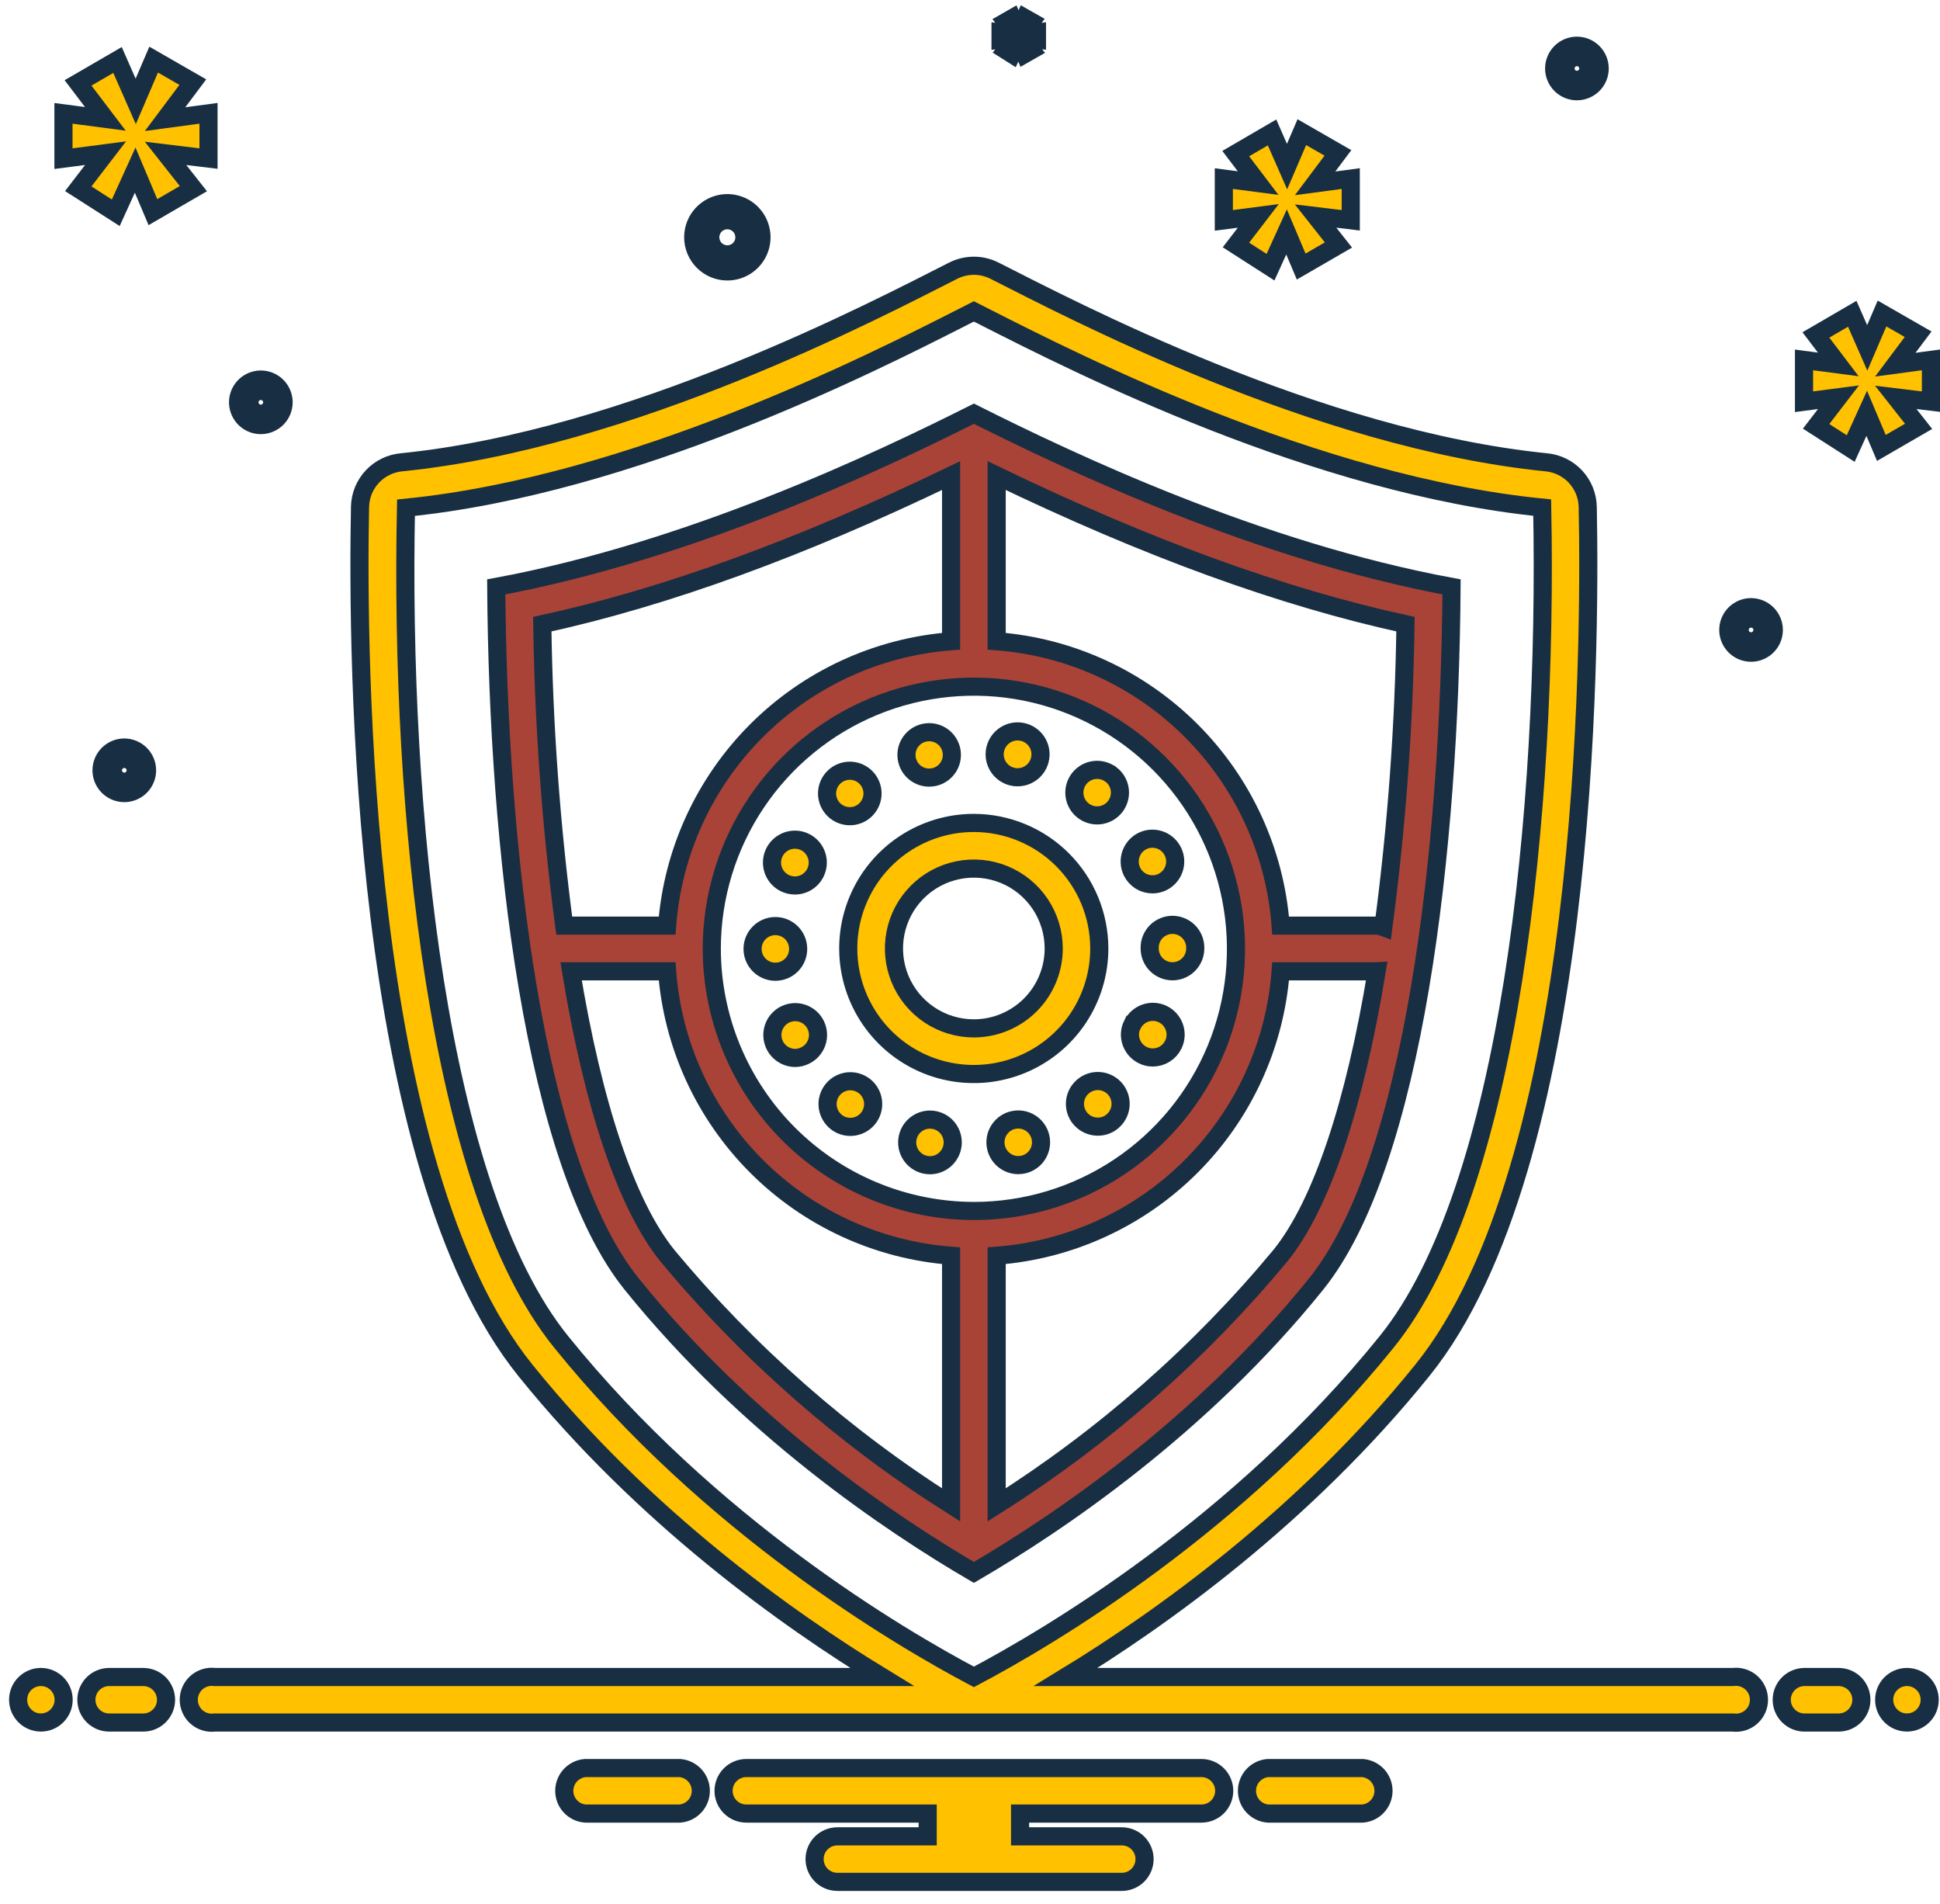 <svg width="107" height="105" viewBox="0 0 107 105" fill="none" xmlns="http://www.w3.org/2000/svg">
<path d="M51.246 42.878C51.341 42.877 51.436 42.866 51.529 42.846C51.841 42.775 52.113 42.586 52.29 42.32C52.468 42.054 52.536 41.73 52.482 41.415C52.428 41.1 52.256 40.817 52 40.625C51.745 40.433 51.425 40.346 51.108 40.382C50.79 40.418 50.498 40.574 50.292 40.818C50.085 41.062 49.98 41.376 49.998 41.696C50.016 42.015 50.155 42.315 50.387 42.535C50.619 42.755 50.926 42.878 51.246 42.878Z" fill="#FFC100" stroke="#182F43"/>
<path d="M44.022 52.319C44.021 51.985 43.888 51.666 43.652 51.431C43.415 51.195 43.095 51.064 42.762 51.065C42.428 51.065 42.109 51.199 41.874 51.435C41.639 51.671 41.507 51.991 41.508 52.325C41.508 52.49 41.54 52.654 41.604 52.807C41.667 52.959 41.76 53.098 41.877 53.215C41.994 53.332 42.133 53.425 42.286 53.487C42.439 53.551 42.603 53.583 42.768 53.582C42.933 53.582 43.097 53.549 43.25 53.485C43.402 53.421 43.541 53.328 43.657 53.211C43.774 53.093 43.866 52.954 43.929 52.801C43.991 52.648 44.023 52.484 44.022 52.319Z" fill="#FFC100" stroke="#182F43"/>
<path d="M43.306 55.938C43.05 56.064 42.844 56.272 42.722 56.53C42.6 56.787 42.568 57.078 42.633 57.356C42.697 57.633 42.852 57.881 43.075 58.059C43.298 58.237 43.574 58.334 43.859 58.336C44.049 58.334 44.236 58.289 44.406 58.203C44.555 58.132 44.688 58.031 44.798 57.907C44.908 57.783 44.993 57.639 45.047 57.483C45.102 57.327 45.125 57.161 45.115 56.996C45.105 56.83 45.063 56.669 44.991 56.52C44.919 56.371 44.818 56.237 44.694 56.127C44.57 56.018 44.425 55.933 44.269 55.879C44.112 55.825 43.947 55.803 43.781 55.813C43.616 55.823 43.455 55.865 43.306 55.938V55.938ZM43.293 48.7C43.462 48.781 43.646 48.823 43.834 48.826C44.144 48.828 44.445 48.715 44.678 48.509C44.91 48.304 45.059 48.019 45.095 47.711C45.132 47.402 45.053 47.091 44.874 46.837C44.696 46.583 44.429 46.404 44.127 46.333C43.824 46.263 43.506 46.307 43.234 46.457C42.962 46.606 42.754 46.851 42.651 47.144C42.548 47.437 42.556 47.758 42.675 48.045C42.793 48.332 43.013 48.565 43.293 48.7Z" fill="#FFC100" stroke="#182F43"/>
<path d="M55.845 42.828C55.933 42.851 56.024 42.861 56.115 42.859C56.439 42.862 56.751 42.74 56.988 42.519C57.225 42.299 57.367 41.995 57.387 41.672C57.407 41.349 57.303 41.031 57.095 40.783C56.887 40.535 56.592 40.376 56.271 40.339C55.949 40.301 55.626 40.389 55.367 40.583C55.108 40.777 54.933 41.063 54.878 41.382C54.824 41.701 54.894 42.029 55.074 42.298C55.253 42.567 55.529 42.757 55.845 42.828Z" fill="#FFC100" stroke="#182F43"/>
<path d="M63.41 52.262V52.3C63.41 52.633 63.542 52.953 63.778 53.189C64.013 53.425 64.333 53.557 64.666 53.557C65 53.557 65.32 53.425 65.555 53.189C65.791 52.953 65.924 52.633 65.924 52.3V52.25C65.923 52.084 65.89 51.921 65.826 51.769C65.762 51.616 65.669 51.478 65.552 51.362C65.434 51.245 65.295 51.153 65.142 51.091C64.989 51.028 64.826 50.997 64.66 50.997C64.495 50.998 64.332 51.032 64.18 51.096C64.027 51.16 63.889 51.253 63.773 51.37C63.657 51.488 63.565 51.627 63.502 51.78C63.44 51.933 63.408 52.097 63.41 52.262V52.262ZM59.733 44.691C59.994 44.898 60.326 44.992 60.657 44.954C60.988 44.916 61.29 44.748 61.498 44.487C61.705 44.226 61.8 43.894 61.763 43.563C61.725 43.232 61.558 42.929 61.298 42.721H61.291C61.03 42.515 60.697 42.42 60.367 42.459C60.036 42.497 59.734 42.666 59.527 42.927C59.32 43.188 59.226 43.521 59.264 43.852C59.303 44.182 59.471 44.484 59.733 44.691Z" fill="#FFC100" stroke="#182F43"/>
<path d="M64.714 57.599C64.787 57.45 64.829 57.289 64.839 57.124C64.848 56.959 64.825 56.793 64.771 56.637C64.717 56.481 64.632 56.337 64.522 56.214C64.412 56.09 64.279 55.99 64.13 55.918C63.981 55.846 63.819 55.805 63.654 55.796C63.489 55.787 63.324 55.81 63.168 55.865C63.012 55.92 62.868 56.006 62.745 56.116C62.622 56.227 62.523 56.361 62.452 56.51H62.445C62.301 56.81 62.283 57.155 62.394 57.469C62.505 57.783 62.736 58.04 63.036 58.184C63.204 58.268 63.389 58.311 63.577 58.31C63.814 58.311 64.047 58.245 64.248 58.119C64.45 57.993 64.611 57.813 64.714 57.599Z" fill="#FFC100" stroke="#182F43"/>
<path d="M59.764 59.884C59.634 59.987 59.526 60.114 59.446 60.259C59.366 60.403 59.315 60.562 59.296 60.726C59.277 60.891 59.291 61.057 59.337 61.216C59.383 61.375 59.46 61.523 59.563 61.652C59.682 61.8 59.832 61.918 60.003 62C60.174 62.082 60.36 62.124 60.55 62.124C60.836 62.126 61.113 62.028 61.335 61.848C61.596 61.639 61.763 61.336 61.8 61.005C61.836 60.673 61.74 60.341 61.532 60.08C61.323 59.82 61.02 59.653 60.688 59.616C60.357 59.579 60.024 59.676 59.764 59.884L59.764 59.884Z" fill="#FFC100" stroke="#182F43"/>
<path d="M55.884 61.76C55.583 61.828 55.317 62.005 55.138 62.257C54.958 62.509 54.878 62.819 54.912 63.126C54.946 63.433 55.093 63.717 55.323 63.924C55.553 64.13 55.852 64.245 56.161 64.245C56.256 64.244 56.351 64.234 56.444 64.214C56.768 64.139 57.05 63.938 57.227 63.656C57.403 63.373 57.461 63.033 57.387 62.708C57.313 62.383 57.113 62.101 56.832 61.923C56.55 61.745 56.209 61.687 55.884 61.76ZM46.871 45.006C47.157 45.007 47.435 44.909 47.657 44.729C47.887 44.543 48.044 44.282 48.101 43.992C48.157 43.702 48.109 43.401 47.965 43.142C47.821 42.884 47.591 42.685 47.314 42.58C47.037 42.475 46.733 42.472 46.454 42.57C46.175 42.669 45.94 42.863 45.79 43.118C45.64 43.373 45.585 43.673 45.635 43.964C45.685 44.256 45.837 44.52 46.063 44.711C46.289 44.901 46.575 45.006 46.871 45.006ZM63.565 48.763C63.755 48.764 63.942 48.721 64.112 48.637C64.412 48.491 64.641 48.231 64.749 47.916C64.858 47.601 64.838 47.256 64.692 46.956C64.546 46.656 64.288 46.426 63.973 46.316C63.658 46.207 63.312 46.227 63.012 46.372C62.713 46.52 62.485 46.78 62.377 47.096C62.268 47.412 62.289 47.757 62.434 48.058C62.537 48.27 62.698 48.449 62.898 48.574C63.098 48.698 63.329 48.764 63.565 48.763ZM47.688 59.896C47.559 59.793 47.41 59.716 47.251 59.67C47.092 59.624 46.925 59.61 46.761 59.628C46.596 59.647 46.437 59.698 46.292 59.778C46.147 59.858 46.02 59.966 45.917 60.096C45.814 60.226 45.737 60.374 45.692 60.534C45.647 60.693 45.633 60.86 45.652 61.024C45.672 61.189 45.723 61.348 45.804 61.492C45.885 61.637 45.993 61.764 46.123 61.867C46.344 62.043 46.619 62.139 46.902 62.137C47.163 62.137 47.417 62.055 47.629 61.904C47.842 61.754 48.002 61.541 48.088 61.295C48.175 61.049 48.182 60.782 48.111 60.532C48.039 60.281 47.891 60.059 47.688 59.896L47.688 59.896Z" fill="#FFC100" stroke="#182F43"/>
<path d="M51.567 61.766C51.242 61.693 50.901 61.752 50.62 61.931C50.338 62.109 50.139 62.392 50.066 62.717C49.993 63.042 50.051 63.383 50.229 63.664C50.407 63.946 50.689 64.146 51.014 64.22C51.105 64.24 51.198 64.25 51.291 64.252C51.6 64.251 51.899 64.137 52.129 63.93C52.359 63.724 52.505 63.44 52.54 63.132C52.574 62.825 52.494 62.516 52.314 62.263C52.135 62.011 51.869 61.834 51.567 61.766L51.567 61.766ZM53.717 45.377C52.348 45.375 51.008 45.78 49.869 46.539C48.729 47.299 47.84 48.38 47.315 49.644C46.789 50.909 46.651 52.301 46.917 53.645C47.183 54.989 47.842 56.223 48.81 57.192C49.778 58.161 51.011 58.822 52.354 59.089C53.697 59.357 55.09 59.221 56.355 58.697C57.621 58.173 58.703 57.286 59.464 56.147C60.225 55.008 60.631 53.67 60.631 52.3C60.63 50.466 59.902 48.707 58.606 47.409C57.31 46.111 55.551 45.38 53.717 45.377ZM53.717 56.706C52.846 56.707 51.993 56.449 51.268 55.966C50.543 55.482 49.977 54.795 49.643 53.99C49.309 53.185 49.221 52.299 49.39 51.444C49.559 50.589 49.978 49.803 50.594 49.187C51.21 48.57 51.995 48.15 52.85 47.98C53.705 47.809 54.591 47.896 55.396 48.229C56.202 48.562 56.89 49.127 57.374 49.852C57.858 50.576 58.117 51.428 58.117 52.3C58.117 53.467 57.653 54.587 56.828 55.413C56.003 56.238 54.885 56.703 53.717 56.706Z" fill="#FFC100" stroke="#182F43"/>
<path d="M2.255 94.981C2.948 94.981 3.51 94.419 3.51 93.726C3.51 93.033 2.948 92.471 2.255 92.471C1.562 92.471 1 93.033 1 93.726C1 94.419 1.562 94.981 2.255 94.981Z" fill="#FFC100" stroke="#182F43"/>
<path d="M7.902 92.472H6.02C5.687 92.472 5.368 92.604 5.132 92.839C4.897 93.075 4.765 93.394 4.765 93.727C4.765 94.06 4.897 94.379 5.132 94.614C5.368 94.85 5.687 94.982 6.02 94.982H7.902C8.235 94.982 8.555 94.85 8.79 94.614C9.025 94.379 9.158 94.06 9.158 93.727C9.158 93.394 9.025 93.075 8.79 92.839C8.555 92.604 8.235 92.472 7.902 92.472ZM101.409 92.472H99.526C99.194 92.472 98.874 92.604 98.639 92.839C98.404 93.075 98.271 93.394 98.271 93.727C98.271 94.06 98.404 94.379 98.639 94.614C98.874 94.85 99.194 94.982 99.526 94.982H101.409C101.742 94.982 102.061 94.85 102.297 94.614C102.532 94.379 102.664 94.06 102.664 93.727C102.664 93.394 102.532 93.075 102.297 92.839C102.061 92.604 101.742 92.472 101.409 92.472Z" fill="#FFC100" stroke="#182F43"/>
<path d="M105.176 94.981C105.869 94.981 106.431 94.419 106.431 93.726C106.431 93.033 105.869 92.471 105.176 92.471C104.483 92.471 103.921 93.033 103.921 93.726C103.921 94.419 104.483 94.981 105.176 94.981Z" fill="#FFC100" stroke="#182F43"/>
<path d="M75.148 97.492H69.934C69.619 97.517 69.324 97.661 69.11 97.893C68.895 98.126 68.776 98.431 68.776 98.747C68.776 99.064 68.895 99.369 69.11 99.601C69.324 99.834 69.619 99.977 69.934 100.002H75.148C75.463 99.977 75.758 99.834 75.973 99.601C76.187 99.369 76.306 99.064 76.306 98.747C76.306 98.431 76.187 98.126 75.973 97.893C75.758 97.661 75.463 97.517 75.148 97.492ZM37.494 97.492H32.281C31.965 97.517 31.671 97.661 31.456 97.893C31.241 98.126 31.122 98.431 31.122 98.747C31.122 99.064 31.241 99.369 31.456 99.601C31.671 99.834 31.965 99.977 32.281 100.002H37.494C37.81 99.977 38.104 99.834 38.319 99.601C38.534 99.369 38.653 99.064 38.653 98.747C38.653 98.431 38.534 98.126 38.319 97.893C38.104 97.661 37.81 97.517 37.494 97.492ZM66.266 97.492H41.163C40.83 97.492 40.511 97.624 40.276 97.86C40.04 98.095 39.908 98.414 39.908 98.747C39.908 99.08 40.04 99.399 40.276 99.635C40.511 99.87 40.83 100.002 41.163 100.002H51.166V101.258H46.184C45.851 101.258 45.531 101.39 45.296 101.625C45.061 101.861 44.928 102.18 44.928 102.513C44.928 102.846 45.061 103.165 45.296 103.4C45.531 103.636 45.851 103.768 46.184 103.768H61.873C62.206 103.768 62.525 103.636 62.76 103.4C62.995 103.165 63.128 102.846 63.128 102.513C63.128 102.18 62.995 101.861 62.76 101.625C62.525 101.39 62.206 101.258 61.873 101.258H56.262V100.002H66.266C66.598 100.002 66.918 99.87 67.153 99.635C67.388 99.399 67.521 99.08 67.521 98.747C67.521 98.414 67.388 98.095 67.153 97.86C66.918 97.624 66.598 97.492 66.266 97.492Z" fill="#FFC100" stroke="#182F43"/>
<path d="M27.37 32.362C27.466 46.79 29.429 64.103 34.851 70.817C41.197 78.685 49.055 83.986 53.714 86.704C58.372 83.987 66.231 78.685 72.58 70.814C78 64.103 79.963 46.789 80.059 32.362C69.332 30.375 59.021 25.476 53.714 22.812C48.408 25.476 38.096 30.375 27.37 32.362ZM29.91 34.418C36.742 32.928 44.167 30.222 52.457 26.225V35.359C48.403 35.668 44.593 37.42 41.72 40.297C38.846 43.174 37.099 46.986 36.795 51.041H31.119C30.391 45.528 29.987 39.978 29.91 34.418ZM52.457 82.981C46.552 79.248 41.27 74.609 36.806 69.235C34.528 66.413 32.702 60.882 31.498 53.559H36.795C37.099 57.614 38.846 61.425 41.72 64.303C44.593 67.18 48.403 68.932 52.457 69.241L52.457 82.981ZM39.258 52.3C39.262 49.441 40.113 46.648 41.704 44.273C43.294 41.899 45.553 40.049 48.195 38.957C50.837 37.866 53.743 37.583 56.546 38.142C59.349 38.702 61.923 40.081 63.943 42.103C65.963 44.126 67.338 46.702 67.894 49.505C68.451 52.309 68.163 55.215 67.069 57.855C65.974 60.496 64.121 62.752 61.744 64.34C59.367 65.928 56.573 66.775 53.714 66.775C49.879 66.768 46.203 65.24 43.493 62.527C40.783 59.813 39.26 56.135 39.258 52.3ZM70.625 69.233C66.16 74.608 60.878 79.247 54.971 82.981V69.241C59.026 68.932 62.836 67.18 65.709 64.303C68.583 61.425 70.33 57.614 70.633 53.559H75.87C75.891 53.559 75.911 53.553 75.932 53.552C74.728 60.878 72.903 66.411 70.625 69.233ZM54.971 26.225C63.264 30.223 70.689 32.929 77.519 34.418C77.442 40.005 77.034 45.582 76.299 51.121C76.162 51.069 76.017 51.042 75.87 51.041H70.633C70.33 46.986 68.583 43.174 65.709 40.297C62.836 37.42 59.026 35.668 54.971 35.359V26.225Z" fill="#AA4337" stroke="#182F43"/>
<path d="M95.585 92.472H58.778C63.987 89.296 71.913 83.661 78.446 75.565C87.571 64.263 87.734 36.155 87.571 27.94C87.555 27.323 87.314 26.733 86.894 26.282C86.472 25.831 85.901 25.55 85.286 25.492C72.622 24.218 59.086 17.064 54.849 14.924C54.497 14.747 54.108 14.654 53.714 14.654C53.319 14.654 52.93 14.747 52.578 14.924C48.342 17.064 34.805 24.218 22.141 25.492C21.527 25.55 20.955 25.831 20.534 26.282C20.113 26.733 19.872 27.323 19.857 27.94C19.694 36.155 19.857 64.263 28.981 75.565C35.514 83.661 43.441 89.296 48.649 92.472H11.843C11.664 92.448 11.482 92.463 11.31 92.516C11.138 92.568 10.978 92.657 10.843 92.775C10.707 92.894 10.599 93.041 10.525 93.205C10.45 93.369 10.412 93.547 10.412 93.727C10.412 93.907 10.45 94.085 10.525 94.249C10.599 94.414 10.707 94.56 10.843 94.679C10.978 94.797 11.138 94.886 11.31 94.938C11.482 94.991 11.664 95.006 11.843 94.982H95.585C95.763 95.006 95.945 94.991 96.117 94.938C96.29 94.886 96.449 94.797 96.584 94.679C96.72 94.56 96.828 94.414 96.903 94.249C96.977 94.085 97.015 93.907 97.015 93.727C97.015 93.547 96.977 93.369 96.903 93.205C96.828 93.041 96.72 92.894 96.584 92.775C96.449 92.657 96.29 92.568 96.117 92.516C95.945 92.463 95.763 92.448 95.585 92.472ZM30.939 73.978C24.124 65.543 22.047 44.696 22.392 27.996C34.874 26.747 48.041 20.051 52.998 17.535L53.714 17.171L54.429 17.535C59.387 20.051 72.553 26.747 85.06 27.99C85.38 44.696 83.303 65.543 76.488 73.984C68.304 84.125 57.837 90.288 53.714 92.466C49.591 90.288 39.123 84.125 30.939 73.978ZM40.117 14.967C40.489 14.967 40.853 14.857 41.162 14.65C41.472 14.443 41.713 14.149 41.856 13.805C41.998 13.461 42.036 13.082 41.963 12.717C41.89 12.352 41.711 12.017 41.448 11.753C41.184 11.49 40.849 11.311 40.484 11.238C40.119 11.165 39.74 11.203 39.396 11.345C39.052 11.488 38.758 11.729 38.551 12.039C38.344 12.348 38.234 12.712 38.234 13.085C38.234 13.584 38.433 14.062 38.786 14.415C39.139 14.768 39.617 14.967 40.117 14.967ZM40.117 12.143C40.303 12.143 40.485 12.198 40.639 12.302C40.794 12.405 40.915 12.552 40.986 12.724C41.057 12.896 41.076 13.085 41.04 13.268C41.003 13.451 40.914 13.618 40.782 13.75C40.651 13.882 40.483 13.971 40.3 14.008C40.117 14.044 39.928 14.025 39.756 13.954C39.584 13.883 39.437 13.762 39.334 13.607C39.23 13.453 39.175 13.271 39.175 13.085C39.175 12.835 39.275 12.596 39.451 12.419C39.628 12.243 39.867 12.143 40.117 12.143ZM96.579 33.48C96.331 33.48 96.088 33.554 95.882 33.692C95.675 33.83 95.514 34.026 95.419 34.255C95.325 34.484 95.3 34.737 95.348 34.98C95.397 35.224 95.516 35.447 95.692 35.623C95.867 35.798 96.091 35.918 96.334 35.966C96.578 36.015 96.83 35.99 97.059 35.895C97.289 35.8 97.485 35.639 97.623 35.433C97.761 35.226 97.834 34.984 97.834 34.735C97.834 34.403 97.701 34.084 97.466 33.848C97.231 33.613 96.912 33.481 96.579 33.48ZM96.579 35.363C96.455 35.363 96.334 35.326 96.23 35.257C96.127 35.188 96.047 35.09 95.999 34.975C95.952 34.861 95.939 34.735 95.963 34.613C95.988 34.491 96.047 34.379 96.135 34.292C96.223 34.204 96.335 34.144 96.457 34.12C96.578 34.096 96.704 34.108 96.819 34.156C96.934 34.203 97.032 34.283 97.101 34.387C97.17 34.49 97.207 34.611 97.207 34.735C97.206 34.902 97.14 35.061 97.023 35.179C96.905 35.297 96.745 35.363 96.579 35.363ZM6.856 41.22C6.607 41.22 6.365 41.294 6.158 41.432C5.952 41.57 5.791 41.766 5.696 41.995C5.601 42.224 5.576 42.477 5.625 42.72C5.673 42.964 5.793 43.187 5.968 43.363C6.144 43.538 6.367 43.658 6.611 43.706C6.854 43.755 7.107 43.73 7.336 43.635C7.565 43.54 7.761 43.379 7.899 43.173C8.037 42.966 8.111 42.724 8.111 42.475C8.11 42.142 7.978 41.824 7.743 41.588C7.508 41.353 7.188 41.221 6.856 41.22ZM6.856 43.103C6.732 43.103 6.61 43.066 6.507 42.997C6.404 42.928 6.323 42.83 6.276 42.715C6.228 42.601 6.216 42.475 6.24 42.353C6.264 42.231 6.324 42.119 6.412 42.032C6.5 41.944 6.612 41.884 6.733 41.86C6.855 41.836 6.981 41.848 7.096 41.895C7.211 41.943 7.309 42.023 7.378 42.127C7.446 42.23 7.483 42.351 7.483 42.475C7.483 42.642 7.417 42.801 7.299 42.919C7.182 43.036 7.022 43.103 6.856 43.103ZM86.974 2.521C86.726 2.521 86.484 2.594 86.277 2.732C86.071 2.87 85.91 3.066 85.815 3.295C85.72 3.525 85.695 3.777 85.743 4.02C85.792 4.264 85.911 4.488 86.087 4.663C86.262 4.839 86.486 4.958 86.73 5.007C86.973 5.055 87.225 5.03 87.455 4.935C87.684 4.84 87.88 4.679 88.018 4.473C88.156 4.267 88.23 4.024 88.23 3.776C88.229 3.443 88.097 3.124 87.862 2.889C87.626 2.653 87.307 2.521 86.974 2.521ZM86.974 4.403C86.85 4.403 86.729 4.366 86.626 4.297C86.522 4.228 86.442 4.13 86.395 4.016C86.347 3.901 86.335 3.775 86.359 3.653C86.383 3.531 86.443 3.42 86.531 3.332C86.618 3.244 86.73 3.184 86.852 3.16C86.974 3.136 87.1 3.148 87.215 3.196C87.329 3.243 87.427 3.324 87.496 3.427C87.565 3.53 87.602 3.652 87.602 3.776C87.602 3.942 87.536 4.102 87.418 4.219C87.3 4.337 87.141 4.403 86.974 4.403ZM15.642 22.184C15.642 21.936 15.568 21.693 15.43 21.487C15.292 21.28 15.096 21.119 14.867 21.024C14.637 20.93 14.385 20.905 14.142 20.953C13.898 21.002 13.675 21.121 13.499 21.297C13.323 21.472 13.204 21.696 13.155 21.939C13.107 22.183 13.132 22.435 13.227 22.664C13.322 22.894 13.483 23.09 13.689 23.228C13.896 23.366 14.138 23.439 14.386 23.439C14.719 23.439 15.038 23.306 15.274 23.071C15.509 22.836 15.641 22.517 15.642 22.184ZM13.759 22.184C13.759 22.06 13.796 21.939 13.865 21.835C13.934 21.732 14.032 21.652 14.146 21.604C14.261 21.557 14.387 21.544 14.509 21.569C14.631 21.593 14.742 21.653 14.83 21.74C14.918 21.828 14.978 21.94 15.002 22.062C15.026 22.183 15.014 22.31 14.966 22.424C14.919 22.539 14.838 22.637 14.735 22.706C14.632 22.775 14.511 22.812 14.386 22.812C14.22 22.811 14.06 22.745 13.943 22.628C13.825 22.51 13.759 22.351 13.759 22.184Z" fill="#FFC100" stroke="#182F43"/>
<path d="M9.105 6.57L10.296 4.98L10.635 4.528L10.145 4.247L8.962 3.567L8.475 3.287L8.253 3.803L7.486 5.591L6.707 3.819L6.482 3.307L5.998 3.588L4.794 4.287L4.304 4.571L4.647 5.022L5.811 6.554L4.065 6.324L3.5 6.25V6.82V8.18V8.749L4.064 8.676L5.822 8.447L4.648 9.976L4.316 10.408L4.775 10.701L5.899 11.421L6.385 11.732L6.624 11.207L7.455 9.38L8.213 11.175L8.434 11.698L8.925 11.413L10.167 10.692L10.666 10.403L10.309 9.95L9.131 8.457L10.94 8.676L11.5 8.744V8.18V6.82V6.248L10.933 6.324L9.105 6.57Z" fill="#FFC100" stroke="#182F43"/>
<path d="M56.022 2.085L55.485 2.775L55.807 2.979L56.175 2.181H56.187L56.525 2.973L56.882 2.77L56.339 2.091V2.079L57.193 2.181V1.797L56.339 1.91V1.899L56.876 1.192L56.537 1L56.192 1.791H56.181L55.831 1.005L55.485 1.203L56.017 1.893V1.904L55.185 1.797V2.181L56.022 2.074V2.085Z" fill="#FFC100" stroke="#182F43"/>
<path d="M105.94 22.079L106.5 22.147V21.583V20.416V19.845L105.933 19.921L104.535 20.109L105.454 18.882L105.793 18.43L105.303 18.148L104.288 17.566L103.802 17.287L103.58 17.803L102.987 19.184L102.385 17.814L102.16 17.302L101.676 17.584L100.644 18.185L100.155 18.469L100.497 18.919L101.391 20.095L100.065 19.921L99.5 19.846V20.416V21.583V22.152L100.065 22.078L101.4 21.904L100.499 23.078L100.167 23.509L100.626 23.803L101.589 24.421L102.075 24.733L102.314 24.207L102.959 22.79L103.545 24.177L103.766 24.699L104.256 24.415L105.321 23.798L105.82 23.509L105.463 23.056L104.561 21.912L105.94 22.079Z" fill="#FFC100" stroke="#182F43"/>
<path d="M72.535 10.109L73.454 8.883L73.793 8.431L73.303 8.149L72.29 7.567L71.803 7.287L71.581 7.803L70.987 9.185L70.385 7.816L70.16 7.303L69.676 7.585L68.644 8.186L68.156 8.47L68.498 8.92L69.391 10.095L68.065 9.922L67.5 9.848V10.417V11.583V12.152L68.064 12.079L69.4 11.905L68.5 13.078L68.168 13.509L68.626 13.803L69.589 14.421L70.075 14.733L70.314 14.207L70.959 12.789L71.546 14.177L71.766 14.698L72.256 14.415L73.321 13.798L73.821 13.509L73.463 13.056L72.561 11.913L73.94 12.079L74.5 12.147V11.583V10.417V9.846L73.934 9.922L72.535 10.109Z" fill="#FFC100" stroke="#182F43"/>
</svg>
